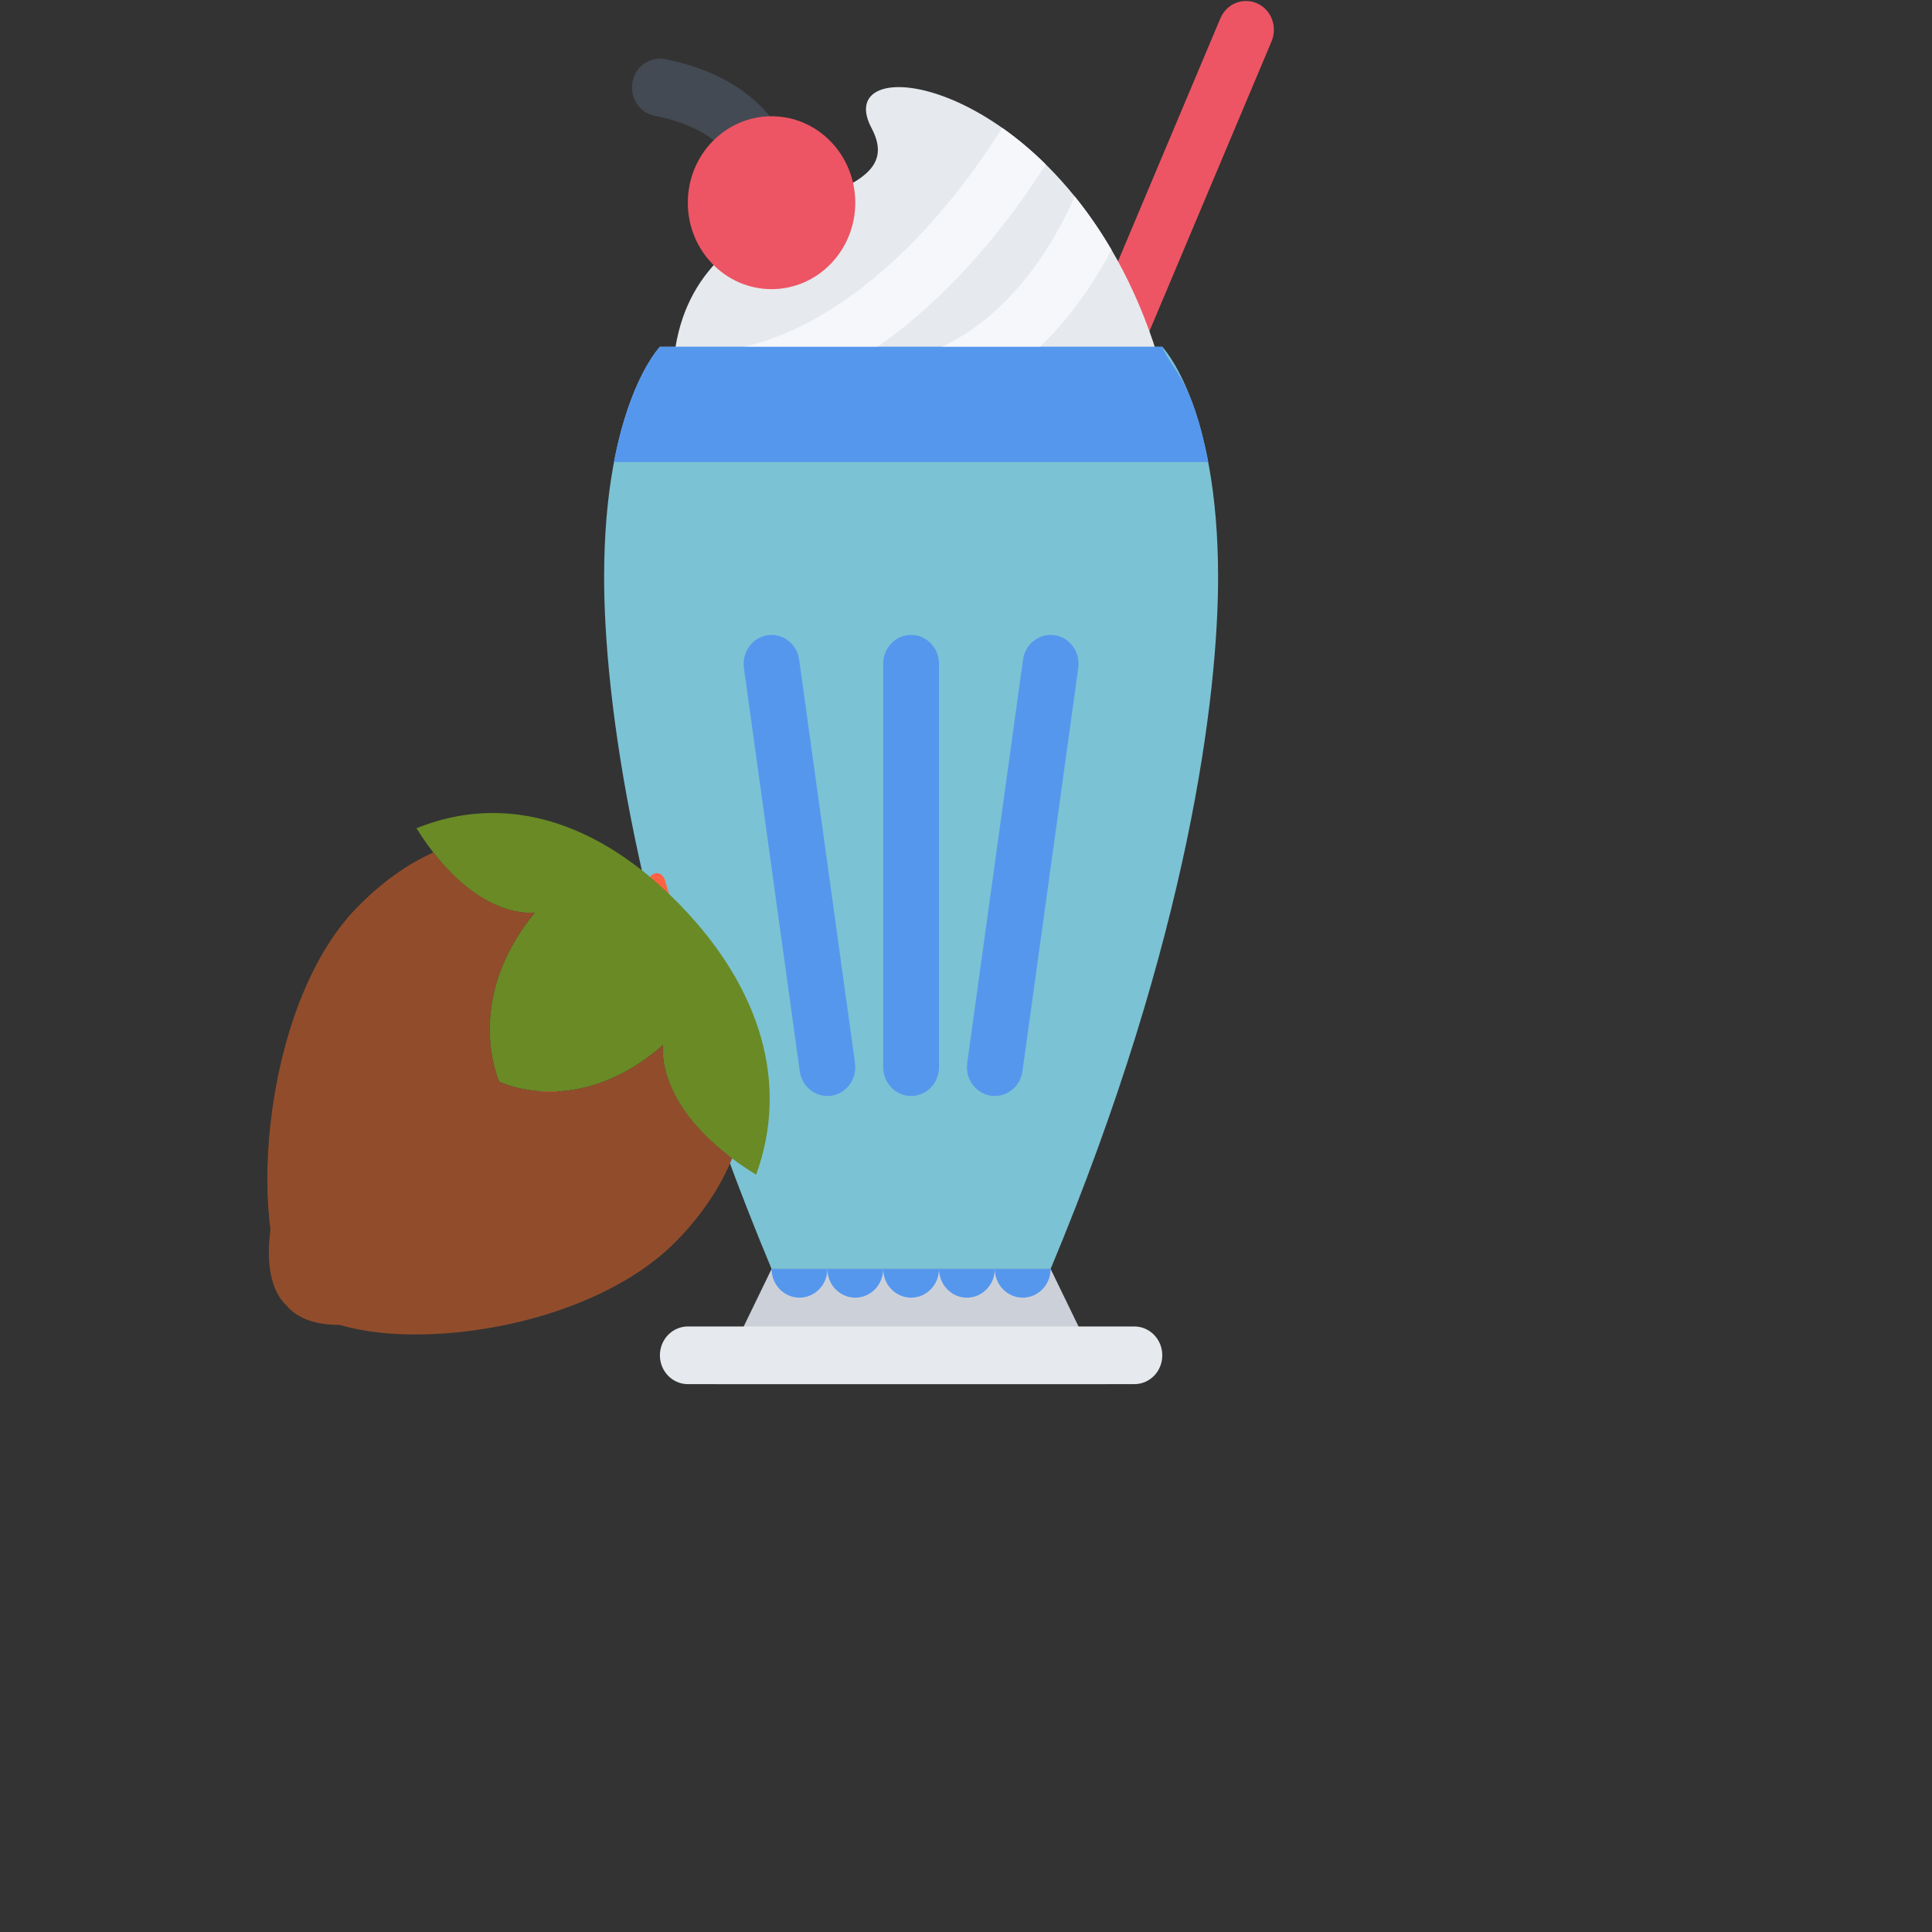 <?xml version="1.0" encoding="UTF-8" standalone="no"?>
<!DOCTYPE svg PUBLIC "-//W3C//DTD SVG 1.1//EN" "http://www.w3.org/Graphics/SVG/1.1/DTD/svg11.dtd">
<svg version="1.1" xmlns="http://www.w3.org/2000/svg" xmlns:xlink="http://www.w3.org/1999/xlink" preserveAspectRatio="xMidYMid meet" viewBox="0 0 640 640" width="640" height="640"><rect x="0" y="0" width="640" height="640" fill="#333333" stroke="none"/><defs><path d="M205.23 396.65C201.38 383.96 183.92 384.09 187.74 396.65C189.49 396.65 203.48 396.65 205.23 396.65Z" id="ciozS8WFE"></path><path d="M205.23 396.65C201.38 383.96 183.92 384.09 187.74 396.65C189.49 396.65 203.48 396.65 205.23 396.65Z" id="k3j9ISK5MU"></path><path d="M180.52 354.23C181.91 353.87 183.29 354.87 183.6 356.46C183.97 358.32 184.31 360.18 184.63 361.97C184.92 363.57 184.03 365.18 182.62 365.44C180.73 365.8 179.82 364.54 179.57 363.14C179.26 361.39 178.92 359.57 178.56 357.75C178.25 356.16 179.12 354.59 180.52 354.23Z" id="b3CXkF8t0e"></path><path d="M180.52 354.23C181.91 353.87 183.29 354.87 183.6 356.46C183.97 358.32 184.31 360.18 184.63 361.97C184.92 363.57 184.03 365.18 182.62 365.44C180.73 365.8 179.82 364.54 179.57 363.14C179.26 361.39 178.92 359.57 178.56 357.75C178.25 356.16 179.12 354.59 180.52 354.23Z" id="g2y37Y2RI"></path><path d="M404.29 6.07C404.28 6.07 404.28 6.07 404.27 6.07C396.26 25.09 356.2 120.17 284.09 291.31L301.05 298.91C373.16 127.77 413.22 32.7 421.23 13.68C421.23 13.68 421.23 13.68 421.23 13.68C422.69 10.18 422.05 5.98 419.29 3.12C415.69 -0.6 409.82 -0.6 406.22 3.12C405.37 4 404.73 5 404.29 6.07Z" id="b1GzjSO8l"></path><path d="M404.29 6.07C404.28 6.07 404.28 6.07 404.27 6.07C396.26 25.09 356.2 120.17 284.09 291.31L301.05 298.91C373.16 127.77 413.22 32.7 421.23 13.68C421.23 13.68 421.23 13.68 421.23 13.68C422.69 10.18 422.05 5.98 419.29 3.12C415.69 -0.6 409.82 -0.6 406.22 3.12C405.37 4 404.73 5 404.29 6.07Z" id="lmci0agpE"></path><path d="M275.78 187.26C284.72 186.41 356.22 179.57 365.16 178.71C365.16 178.71 408.23 204.04 384.61 121.63C357.28 26.28 273.5 13.75 288.69 42.39C303.88 71.02 232.92 59.69 223.78 114.87C211.2 190.74 265.38 172.78 275.78 187.26Z" id="g2gb8Vyc1V"></path><path d="M275.78 187.26C284.72 186.41 356.22 179.57 365.16 178.71C365.16 178.71 408.23 204.04 384.61 121.63C357.28 26.28 273.5 13.75 288.69 42.39C303.88 71.02 232.92 59.69 223.78 114.87C211.2 190.74 265.38 172.78 275.78 187.26Z" id="d1dVGWPgDx"></path><path d="M237.1 458.51L366.53 458.51L348.04 420.37L255.59 420.37L237.1 458.51Z" id="b2r9rkzM4f"></path><path d="M237.1 458.51L366.53 458.51L348.04 420.37L255.59 420.37L237.1 458.51Z" id="b5kTINJ4t"></path><path d="M218.61 114.87C218.61 114.87 200.12 133.97 200.12 191.24C200.12 229.42 209.36 309.71 255.59 420.34C256.82 420.34 262.98 420.34 274.08 420.34C318.46 420.34 343.11 420.34 348.04 420.34C394.26 309.71 403.51 229.42 403.51 191.24C403.51 133.97 385.01 114.87 385.01 114.87C373.92 114.87 346.19 114.87 301.81 114.87C251.89 114.87 224.16 114.87 218.61 114.87Z" id="ftdRdPHH1"></path><path d="M218.61 114.87C218.61 114.87 200.12 133.97 200.12 191.24C200.12 229.42 209.36 309.71 255.59 420.34C256.82 420.34 262.98 420.34 274.08 420.34C318.46 420.34 343.11 420.34 348.04 420.34C394.26 309.71 403.51 229.42 403.51 191.24C403.51 133.97 385.01 114.87 385.01 114.87C373.92 114.87 346.19 114.87 301.81 114.87C251.89 114.87 224.16 114.87 218.61 114.87Z" id="eG2pRH8ez"></path><path d="M258.3 427.08C261.91 430.8 267.76 430.8 271.37 427.08C273.17 425.23 274.07 422.8 274.08 420.37C270.38 420.37 257.44 420.37 255.59 420.37C255.6 422.8 256.5 425.23 258.3 427.08Z" id="dslL44cAn"></path><path d="M258.3 427.08C261.91 430.8 267.76 430.8 271.37 427.08C273.17 425.23 274.07 422.8 274.08 420.37C270.38 420.37 257.44 420.37 255.59 420.37C255.6 422.8 256.5 425.23 258.3 427.08Z" id="b5uOofPDr"></path><path d="M276.78 427.08C280.4 430.8 286.25 430.8 289.86 427.08C291.66 425.23 292.56 422.8 292.57 420.37C288.87 420.37 275.93 420.37 274.08 420.37C274.09 422.8 274.99 425.23 276.78 427.08Z" id="a48JNQ9xyP"></path><path d="M276.78 427.08C280.4 430.8 286.25 430.8 289.86 427.08C291.66 425.23 292.56 422.8 292.57 420.37C288.87 420.37 275.93 420.37 274.08 420.37C274.09 422.8 274.99 425.23 276.78 427.08Z" id="anOm1C2Z9"></path><path d="M295.28 427.08C298.89 430.8 304.74 430.8 308.35 427.08C310.15 425.23 311.05 422.8 311.06 420.37C307.36 420.37 294.42 420.37 292.57 420.37C292.58 422.8 293.48 425.23 295.28 427.08Z" id="dSzx5eFm"></path><path d="M295.28 427.08C298.89 430.8 304.74 430.8 308.35 427.08C310.15 425.23 311.05 422.8 311.06 420.37C307.36 420.37 294.42 420.37 292.57 420.37C292.58 422.8 293.48 425.23 295.28 427.08Z" id="b1HQHPza69"></path><path d="M313.77 427.08C317.38 430.8 323.23 430.8 326.83 427.08C328.63 425.23 329.54 422.8 329.54 420.37C325.85 420.37 312.91 420.37 311.06 420.37C311.07 422.8 311.97 425.23 313.77 427.08Z" id="a14weuVI14"></path><path d="M313.77 427.08C317.38 430.8 323.23 430.8 326.83 427.08C328.63 425.23 329.54 422.8 329.54 420.37C325.85 420.37 312.91 420.37 311.06 420.37C311.07 422.8 311.97 425.23 313.77 427.08Z" id="b1plD4GHKP"></path><path d="M332.25 427.08C335.87 430.8 341.72 430.8 345.33 427.08C347.12 425.23 348.03 422.8 348.03 420.37C344.33 420.37 331.39 420.37 329.54 420.37C329.56 422.8 330.45 425.23 332.25 427.08Z" id="a8X9l6wor"></path><path d="M332.25 427.08C335.87 430.8 341.72 430.8 345.33 427.08C347.12 425.23 348.03 422.8 348.03 420.37C344.33 420.37 331.39 420.37 329.54 420.37C329.56 422.8 330.45 425.23 332.25 427.08Z" id="a6f1OjRru0"></path><path d="M316.76 133.55C343.53 122.2 359.76 98.81 368.19 82.75C364.37 76.2 360.26 70.31 356 65.05C351.02 76.62 336.65 104.48 309.73 115.89C310.44 117.65 316.05 131.78 316.76 133.55Z" id="a242KpIG45"></path><path d="M316.76 133.55C343.53 122.2 359.76 98.81 368.19 82.75C364.37 76.2 360.26 70.31 356 65.05C351.02 76.62 336.65 104.48 309.73 115.89C310.44 117.65 316.05 131.78 316.76 133.55Z" id="a2WrcfHjzC"></path><path d="M331.95 42.33C322.15 58.24 289.49 105.78 244.48 115.37C244.85 117.24 247.84 132.19 248.21 134.06C274.23 128.53 300.33 111.54 323.67 84.95C334.15 73.01 341.87 61.71 346.42 54.46C341.61 49.72 336.75 45.69 331.95 42.33Z" id="d1C1BHVNGE"></path><path d="M331.95 42.33C322.15 58.24 289.49 105.78 244.48 115.37C244.85 117.24 247.84 132.19 248.21 134.06C274.23 128.53 300.33 111.54 323.67 84.95C334.15 73.01 341.87 61.71 346.42 54.46C341.61 49.72 336.75 45.69 331.95 42.33Z" id="a1xvoIs5l"></path><path d="M375.78 439.41C360.99 439.41 242.64 439.41 227.85 439.41C227.85 439.41 227.85 439.41 227.85 439.41C225.48 439.41 223.12 440.35 221.31 442.21C217.7 445.94 217.7 452 221.31 455.72C223.12 457.57 225.48 458.51 227.85 458.51C227.85 458.51 227.85 458.51 227.85 458.51C242.64 458.51 360.99 458.51 375.78 458.51C375.78 458.51 375.78 458.51 375.78 458.51C378.15 458.51 380.5 457.59 382.32 455.72C385.92 452 385.92 445.94 382.32 442.21C380.5 440.35 378.15 439.41 375.78 439.41C375.78 439.41 375.78 439.41 375.78 439.41Z" id="blJsevDZC"></path><path d="M375.78 439.41C360.99 439.41 242.64 439.41 227.85 439.41C227.85 439.41 227.85 439.41 227.85 439.41C225.48 439.41 223.12 440.35 221.31 442.21C217.7 445.94 217.7 452 221.31 455.72C223.12 457.57 225.48 458.51 227.85 458.51C227.85 458.51 227.85 458.51 227.85 458.51C242.64 458.51 360.99 458.51 375.78 458.51C375.78 458.51 375.78 458.51 375.78 458.51C378.15 458.51 380.5 457.59 382.32 455.72C385.92 452 385.92 445.94 382.32 442.21C380.5 440.35 378.15 439.41 375.78 439.41C375.78 439.41 375.78 439.41 375.78 439.41Z" id="aVeOyQyhl"></path><path d="M385.01 114.87C379.47 114.87 351.73 114.87 301.81 114.87C251.89 114.87 224.16 114.87 218.61 114.87C218.61 114.87 208.7 125.11 203.39 153.05C242.76 153.05 380.55 153.05 400.24 153.05C394.93 125.11 388.06 122.51 385.01 114.87Z" id="anr97LxFS"></path><path d="M385.01 114.87C379.47 114.87 351.73 114.87 301.81 114.87C251.89 114.87 224.16 114.87 218.61 114.87C218.61 114.87 208.7 125.11 203.39 153.05C242.76 153.05 380.55 153.05 400.24 153.05C394.93 125.11 388.06 122.51 385.01 114.87Z" id="a2IbWNnXK"></path><path d="M292.57 219.88C292.57 219.88 292.57 219.88 292.57 219.88C292.57 233.24 292.57 340.14 292.57 353.5C292.57 353.5 292.57 353.5 292.57 353.5C292.57 355.96 293.47 358.4 295.28 360.27C298.89 363.99 304.74 363.99 308.35 360.27C310.15 358.4 311.06 355.96 311.06 353.5C311.06 353.5 311.06 353.5 311.06 353.5C311.06 340.14 311.06 233.24 311.06 219.88C311.06 219.88 311.06 219.88 311.06 219.88C311.06 217.43 310.15 214.99 308.35 213.12C304.74 209.4 298.89 209.4 295.28 213.12C293.47 214.99 292.57 217.43 292.57 219.88Z" id="cmvQaV7AF"></path><path d="M292.57 219.88C292.57 219.88 292.57 219.88 292.57 219.88C292.57 233.24 292.57 340.14 292.57 353.5C292.57 353.5 292.57 353.5 292.57 353.5C292.57 355.96 293.47 358.4 295.28 360.27C298.89 363.99 304.74 363.99 308.35 360.27C310.15 358.4 311.06 355.96 311.06 353.5C311.06 353.5 311.06 353.5 311.06 353.5C311.06 340.14 311.06 233.24 311.06 219.88C311.06 219.88 311.06 219.88 311.06 219.88C311.06 217.43 310.15 214.99 308.35 213.12C304.74 209.4 298.89 209.4 295.28 213.12C293.47 214.99 292.57 217.43 292.57 219.88Z" id="a37DWsVfwL"></path><path d="M338.9 218.53C338.9 218.53 338.89 218.53 338.89 218.53C337.04 231.89 322.25 338.8 320.4 352.16C320.4 352.16 320.41 352.16 320.41 352.16C320.01 355.04 320.87 358.06 323.01 360.27C326.62 363.99 332.48 363.99 336.08 360.27C337.56 358.73 338.41 356.83 338.7 354.86C338.7 354.86 338.7 354.86 338.7 354.86C340.55 341.5 355.35 234.58 357.2 221.22C357.19 221.22 357.18 221.22 357.18 221.22C357.58 218.35 356.71 215.33 354.58 213.12C350.97 209.4 345.12 209.4 341.5 213.12C340.02 214.64 339.17 216.55 338.9 218.53Z" id="c385SIXT6"></path><path d="M338.9 218.53C338.9 218.53 338.89 218.53 338.89 218.53C337.04 231.89 322.25 338.8 320.4 352.16C320.4 352.16 320.41 352.16 320.41 352.16C320.01 355.04 320.87 358.06 323.01 360.27C326.62 363.99 332.48 363.99 336.08 360.27C337.56 358.73 338.41 356.83 338.7 354.86C338.7 354.86 338.7 354.86 338.7 354.86C340.55 341.5 355.35 234.58 357.2 221.22C357.19 221.22 357.18 221.22 357.18 221.22C357.58 218.35 356.71 215.33 354.58 213.12C350.97 209.4 345.12 209.4 341.5 213.12C340.02 214.64 339.17 216.55 338.9 218.53Z" id="a5sGAPAZSX"></path><path d="M264.73 218.53C264.46 216.55 263.6 214.64 262.12 213.12C258.51 209.4 252.66 209.4 249.05 213.12C246.92 215.33 246.05 218.35 246.45 221.22C246.45 221.22 246.44 221.22 246.43 221.23C248.28 234.59 263.08 341.5 264.93 354.86C264.93 354.86 264.93 354.86 264.93 354.86C265.21 356.83 266.07 358.73 267.54 360.27C271.15 363.99 277.01 363.99 280.62 360.27C282.76 358.06 283.62 355.04 283.22 352.16C283.22 352.16 283.23 352.16 283.23 352.16C283.23 352.16 283.23 352.16 283.23 352.16L264.74 218.52C264.73 218.53 264.73 218.53 264.73 218.53Z" id="agzVmTQ6v"></path><path d="M264.73 218.53C264.46 216.55 263.6 214.64 262.12 213.12C258.51 209.4 252.66 209.4 249.05 213.12C246.92 215.33 246.05 218.35 246.45 221.22C246.45 221.22 246.44 221.22 246.43 221.23C248.28 234.59 263.08 341.5 264.93 354.86C264.93 354.86 264.93 354.86 264.93 354.86C265.21 356.83 266.07 358.73 267.54 360.27C271.15 363.99 277.01 363.99 280.62 360.27C282.76 358.06 283.62 355.04 283.22 352.16C283.22 352.16 283.23 352.16 283.23 352.16C283.23 352.16 283.23 352.16 283.23 352.16L264.74 218.52C264.73 218.53 264.73 218.53 264.73 218.53Z" id="a16BDn6JNJ"></path><path d="M246.37 66.37C246.37 66.32 246.69 60.7 243.4 54.64C238.94 46.43 230.01 40.94 216.86 38.34C211.85 37.35 208.56 32.35 209.52 27.17C210.48 21.99 215.33 18.6 220.34 19.59C233.7 22.23 251.44 29.07 260.22 46.63C265.58 57.37 264.89 66.98 264.79 68.04C262.34 67.8 256.2 67.2 246.38 66.25C246.38 66.32 246.37 66.35 246.37 66.37Z" id="i5VNwmxR86"></path><path d="M246.37 66.37C246.37 66.32 246.69 60.7 243.4 54.64C238.94 46.43 230.01 40.94 216.86 38.34C211.85 37.35 208.56 32.35 209.52 27.17C210.48 21.99 215.33 18.6 220.34 19.59C233.7 22.23 251.44 29.07 260.22 46.63C265.58 57.37 264.89 66.98 264.79 68.04C262.34 67.8 256.2 67.2 246.38 66.25C246.38 66.32 246.37 66.35 246.37 66.37Z" id="c3cTQeMqWT"></path><path d="M227.85 67.14C227.85 82.96 240.27 95.78 255.59 95.78C270.91 95.78 283.32 82.96 283.32 67.14C283.32 51.33 270.91 38.51 255.59 38.51C240.27 38.51 227.85 51.33 227.85 67.14Z" id="baTUnJPv9"></path><path d="M227.85 67.14C227.85 82.96 240.27 95.78 255.59 95.78C270.91 95.78 283.32 82.96 283.32 67.14C283.32 51.33 270.91 38.51 255.59 38.51C240.27 38.51 227.85 51.33 227.85 67.14Z" id="f6VtCG5u5"></path><path d="M216.55 289.46C218.06 288.78 219.72 289.72 220.28 291.57C223.39 301.97 226.33 313.7 228.79 325.5C229.19 327.4 228.28 329.51 226.7 329.83C224.33 330.31 223.5 328.87 223.17 327.26C220.76 315.7 217.88 304.21 214.83 294.03C214.28 292.18 215.05 290.14 216.55 289.46Z" id="bGZFwLsmA"></path><path d="M188.41 393.28C188.41 392.35 188.72 391.43 189.26 390.77C189.8 390.1 190.55 389.72 191.31 389.72C192.08 389.72 192.82 390.1 193.36 390.77C193.9 391.43 194.21 392.35 194.21 393.28C194.21 394.22 193.9 395.14 193.36 395.81C192.82 396.47 192.08 396.85 191.31 396.85C190.55 396.85 189.8 396.47 189.26 395.81C188.72 395.14 188.41 394.22 188.41 393.28Z" id="e6bmwQu3m1"></path><path d="M188.41 393.28C188.41 392.35 188.72 391.43 189.26 390.77C189.8 390.1 190.55 389.72 191.31 389.72C192.08 389.72 192.82 390.1 193.36 390.77C193.9 391.43 194.21 392.35 194.21 393.28C194.21 394.22 193.9 395.14 193.36 395.81C192.82 396.47 192.08 396.85 191.31 396.85C190.55 396.85 189.8 396.47 189.26 395.81C188.72 395.14 188.41 394.22 188.41 393.28Z" id="ahvVlV9QK"></path><path d="M198.27 377.56C198.27 376.62 198.58 375.7 199.12 375.04C199.66 374.38 200.41 374 201.17 374C201.94 374 202.69 374.38 203.23 375.04C203.76 375.71 204.07 376.62 204.07 377.56C204.07 378.5 203.76 379.42 203.23 380.08C202.69 380.74 201.94 381.12 201.17 381.12C200.41 381.12 199.66 380.74 199.12 380.08C198.58 379.42 198.27 378.5 198.27 377.56Z" id="dE5ripYtA"></path><path d="M198.27 377.56C198.27 376.62 198.58 375.7 199.12 375.04C199.66 374.38 200.41 374 201.17 374C201.94 374 202.69 374.38 203.23 375.04C203.76 375.71 204.07 376.62 204.07 377.56C204.07 378.5 203.76 379.42 203.23 380.08C202.69 380.74 201.94 381.12 201.17 381.12C200.41 381.12 199.66 380.74 199.12 380.08C198.58 379.42 198.27 378.5 198.27 377.56Z" id="a2WDN04I0F"></path><path d="M211.62 377.56C211.62 376.62 211.93 375.7 212.47 375.04C213.01 374.38 213.75 374 214.52 374C215.28 374 216.03 374.38 216.57 375.04C217.11 375.71 217.42 376.62 217.42 377.56C217.42 378.5 217.11 379.42 216.57 380.08C216.03 380.74 215.28 381.12 214.52 381.12C213.76 381.12 213.01 380.74 212.47 380.08C211.93 379.42 211.62 378.5 211.62 377.56Z" id="b3A80OKg2H"></path><path d="M211.62 377.56C211.62 376.62 211.93 375.7 212.47 375.04C213.01 374.38 213.75 374 214.52 374C215.28 374 216.03 374.38 216.57 375.04C217.11 375.71 217.42 376.62 217.42 377.56C217.42 378.5 217.11 379.42 216.57 380.08C216.03 380.74 215.28 381.12 214.52 381.12C213.76 381.12 213.01 380.74 212.47 380.08C211.93 379.42 211.62 378.5 211.62 377.56Z" id="b4LuoeExM"></path><path d="M185.51 370.44C185.51 369.5 185.82 368.58 186.36 367.92C186.9 367.26 187.65 366.88 188.41 366.88C189.17 366.88 189.92 367.26 190.46 367.92C191 368.59 191.31 369.5 191.31 370.44C191.31 371.38 191 372.29 190.46 372.96C189.92 373.62 189.17 374 188.41 374C187.65 374 186.9 373.62 186.36 372.96C185.82 372.29 185.51 371.38 185.51 370.44Z" id="eUQp9tEXj"></path><path d="M185.51 370.44C185.51 369.5 185.82 368.58 186.36 367.92C186.9 367.26 187.65 366.88 188.41 366.88C189.17 366.88 189.92 367.26 190.46 367.92C191 368.59 191.31 369.5 191.31 370.44C191.31 371.38 191 372.29 190.46 372.96C189.92 373.62 189.17 374 188.41 374C187.65 374 186.9 373.62 186.36 372.96C185.82 372.29 185.51 371.38 185.51 370.44Z" id="b2MGiWD8rQ"></path><path d="M202.65 356.12C202.65 355.19 202.96 354.26 203.5 353.6C204.04 352.94 204.78 352.56 205.55 352.56C206.31 352.56 207.06 352.94 207.6 353.6C208.14 354.27 208.45 355.18 208.45 356.12C208.45 357.06 208.14 357.98 207.6 358.64C207.06 359.3 206.31 359.68 205.55 359.68C204.78 359.68 204.04 359.3 203.5 358.64C202.96 357.98 202.65 357.06 202.65 356.12Z" id="bj9BsDTd9"></path><path d="M202.65 356.12C202.65 355.19 202.96 354.26 203.5 353.6C204.04 352.94 204.78 352.56 205.55 352.56C206.31 352.56 207.06 352.94 207.6 353.6C208.14 354.27 208.45 355.18 208.45 356.12C208.45 357.06 208.14 357.98 207.6 358.64C207.06 359.3 206.31 359.68 205.55 359.68C204.78 359.68 204.04 359.3 203.5 358.64C202.96 357.98 202.65 357.06 202.65 356.12Z" id="e28EiseKIc"></path><path d="M204.07 396.85C204.07 395.91 204.38 394.99 204.92 394.33C205.47 393.66 206.21 393.28 206.97 393.28C207.74 393.28 208.49 393.66 209.03 394.33C209.57 394.99 209.88 395.91 209.88 396.85C209.88 397.79 209.57 398.7 209.03 399.37C208.49 400.03 207.74 400.41 206.97 400.41C206.21 400.41 205.47 400.03 204.92 399.37C204.38 398.7 204.07 397.79 204.07 396.85Z" id="bLDSchdVa"></path><path d="M204.07 396.85C204.07 395.91 204.38 394.99 204.92 394.33C205.47 393.66 206.21 393.28 206.97 393.28C207.74 393.28 208.49 393.66 209.03 394.33C209.57 394.99 209.88 395.91 209.88 396.85C209.88 397.79 209.57 398.7 209.03 399.37C208.49 400.03 207.74 400.41 206.97 400.41C206.21 400.41 205.47 400.03 204.92 399.37C204.38 398.7 204.07 397.79 204.07 396.85Z" id="b1CNALACEg"></path><path d="M201.17 330.8C201.17 329.87 201.48 328.95 202.02 328.29C202.56 327.62 203.31 327.24 204.07 327.24C204.84 327.24 205.59 327.62 206.13 328.29C206.67 328.95 206.97 329.87 206.97 330.8C206.97 331.74 206.66 332.66 206.13 333.32C205.59 333.98 204.84 334.36 204.07 334.36C203.31 334.36 202.57 333.98 202.02 333.32C201.48 332.66 201.17 331.74 201.17 330.8Z" id="bpb8GGqhz"></path><path d="M201.17 330.8C201.17 329.87 201.48 328.95 202.02 328.29C202.56 327.62 203.31 327.24 204.07 327.24C204.84 327.24 205.59 327.62 206.13 328.29C206.67 328.95 206.97 329.87 206.97 330.8C206.97 331.74 206.66 332.66 206.13 333.32C205.59 333.98 204.84 334.36 204.07 334.36C203.31 334.36 202.57 333.98 202.02 333.32C201.48 332.66 201.17 331.74 201.17 330.8Z" id="b1diWimMG"></path><path d="M191.31 347.24C191.31 346.31 191.62 345.38 192.16 344.72C192.7 344.06 193.45 343.68 194.21 343.68C194.98 343.68 195.72 344.06 196.26 344.72C196.8 345.39 197.11 346.31 197.11 347.24C197.11 348.18 196.8 349.1 196.26 349.76C195.72 350.42 194.98 350.8 194.21 350.8C193.45 350.8 192.7 350.42 192.16 349.76C191.62 349.1 191.31 348.18 191.31 347.24Z" id="bBtzB9iiH"></path><path d="M191.31 347.24C191.31 346.31 191.62 345.38 192.16 344.72C192.7 344.06 193.45 343.68 194.21 343.68C194.98 343.68 195.72 344.06 196.26 344.72C196.8 345.39 197.11 346.31 197.11 347.24C197.11 348.18 196.8 349.1 196.26 349.76C195.72 350.42 194.98 350.8 194.21 350.8C193.45 350.8 192.7 350.42 192.16 349.76C191.62 349.1 191.31 348.18 191.31 347.24Z" id="c6VrfZrtpV"></path><path d="M225.39 299.89C198.18 271.78 167.22 262.49 137.96 274.37C157.58 305.67 177.17 302.28 177.17 302.28C154.64 329.68 163.85 354.71 165.37 358.36C168.9 359.94 193.13 369.45 219.65 346.17C219.65 346.17 216.08 368.07 250.48 389.13C261.36 359.22 252.27 327.66 225.39 299.89Z" id="b2bOuX809Z"></path><path d="M165.37 358.36C163.85 354.71 154.64 329.68 177.17 302.28C177.17 302.28 161.16 304.96 143.6 282.38C134.8 286.3 126.2 292.43 117.99 300.91C85.53 334.45 81.37 413.46 98.4 431.06C116.82 450.57 191.89 444.35 224.36 410.81C232.76 402.13 238.75 393.01 242.53 383.7C216.76 364.47 219.65 346.17 219.65 346.17C193.13 369.45 168.9 359.93 165.37 358.36Z" id="b1Ujz5uQzI"></path><path d="M95.63 433.23C94.3 431.82 94.33 429.57 95.69 428.19C97.05 426.82 99.23 426.85 100.56 428.26C103.35 431.21 109.51 432.37 117.53 431.45C135.74 429.34 160.78 416.69 171.16 399.18C172.15 397.51 174.27 396.98 175.89 398.01C177.52 399.03 178.03 401.23 177.03 402.9C165.12 423 137.88 436.25 118.29 438.52C116.21 438.76 114.23 438.88 112.36 438.88C104.87 438.88 99.15 436.96 95.63 433.23Z" id="bp2cLl2jq"></path><path d="M94.54 432.11C90.02 427.56 88.25 419.46 89.42 408.7C91.62 388.46 104.45 360.32 123.9 348.01C125.53 346.98 127.65 347.51 128.64 349.18C129.63 350.86 129.12 353.05 127.5 354.08C110.55 364.8 98.31 390.67 96.27 409.49C95.38 417.75 96.5 424.13 99.36 427.01C100.73 428.39 100.75 430.64 99.42 432.05C98.74 432.77 97.85 433.12 96.95 433.12C96.08 433.12 95.21 432.79 94.54 432.11Z" id="g9VRLhnYI"></path><path d="M95.71 433.31C94.09 431.71 93.37 429.28 93.56 426.11C94.27 414.61 107.72 390.91 122.42 379.64C123.94 378.47 126.1 378.8 127.24 380.38C128.37 381.96 128.05 384.18 126.52 385.36C109.96 398.05 98.44 424.16 100.58 428.3C101.95 429.66 101.95 431.85 100.63 433.27C99.96 433.98 99.07 434.33 98.18 434.33C97.29 434.33 96.39 433.99 95.71 433.31Z" id="c46nb3oqKs"></path></defs><g><g><g><use xlink:href="#ciozS8WFE" opacity="1" fill="#f8933d" fill-opacity="1"></use><g><use xlink:href="#ciozS8WFE" opacity="1" fill-opacity="0" stroke="#000000" stroke-width="1" stroke-opacity="0"></use></g></g><g><use xlink:href="#k3j9ISK5MU" opacity="1" fill="#000000" fill-opacity="0"></use><g><use xlink:href="#k3j9ISK5MU" opacity="1" fill-opacity="0" stroke="#000000" stroke-width="1" stroke-opacity="0"></use></g></g><g><use xlink:href="#b3CXkF8t0e" opacity="1" fill="#ff6243" fill-opacity="1"></use><g><use xlink:href="#b3CXkF8t0e" opacity="1" fill-opacity="0" stroke="#000000" stroke-width="1" stroke-opacity="0"></use></g></g><g><use xlink:href="#g2y37Y2RI" opacity="1" fill="#000000" fill-opacity="0"></use><g><use xlink:href="#g2y37Y2RI" opacity="1" fill-opacity="0" stroke="#000000" stroke-width="1" stroke-opacity="0"></use></g></g><g><use xlink:href="#b1GzjSO8l" opacity="1" fill="#ed5564" fill-opacity="1"></use><g><use xlink:href="#b1GzjSO8l" opacity="1" fill-opacity="0" stroke="#000000" stroke-width="1" stroke-opacity="0"></use></g></g><g><use xlink:href="#lmci0agpE" opacity="1" fill="#000000" fill-opacity="0"></use><g><use xlink:href="#lmci0agpE" opacity="1" fill-opacity="0" stroke="#000000" stroke-width="1" stroke-opacity="0"></use></g></g><g><use xlink:href="#g2gb8Vyc1V" opacity="1" fill="#e6e9ed" fill-opacity="1"></use><g><use xlink:href="#g2gb8Vyc1V" opacity="1" fill-opacity="0" stroke="#000000" stroke-width="1" stroke-opacity="0"></use></g></g><g><use xlink:href="#d1dVGWPgDx" opacity="1" fill="#000000" fill-opacity="0"></use><g><use xlink:href="#d1dVGWPgDx" opacity="1" fill-opacity="0" stroke="#000000" stroke-width="1" stroke-opacity="0"></use></g></g><g><use xlink:href="#b2r9rkzM4f" opacity="1" fill="#ccd1d9" fill-opacity="1"></use><g><use xlink:href="#b2r9rkzM4f" opacity="1" fill-opacity="0" stroke="#000000" stroke-width="1" stroke-opacity="0"></use></g></g><g><use xlink:href="#b5kTINJ4t" opacity="1" fill="#000000" fill-opacity="0"></use><g><use xlink:href="#b5kTINJ4t" opacity="1" fill-opacity="0" stroke="#000000" stroke-width="1" stroke-opacity="0"></use></g></g><g><use xlink:href="#ftdRdPHH1" opacity="1" fill="#7bc2d4" fill-opacity="1"></use><g><use xlink:href="#ftdRdPHH1" opacity="1" fill-opacity="0" stroke="#000000" stroke-width="1" stroke-opacity="0"></use></g></g><g><use xlink:href="#eG2pRH8ez" opacity="1" fill="#000000" fill-opacity="0"></use><g><use xlink:href="#eG2pRH8ez" opacity="1" fill-opacity="0" stroke="#000000" stroke-width="1" stroke-opacity="0"></use></g></g><g><use xlink:href="#dslL44cAn" opacity="1" fill="#5697ee" fill-opacity="1"></use><g><use xlink:href="#dslL44cAn" opacity="1" fill-opacity="0" stroke="#000000" stroke-width="1" stroke-opacity="0"></use></g></g><g><use xlink:href="#b5uOofPDr" opacity="1" fill="#000000" fill-opacity="0"></use><g><use xlink:href="#b5uOofPDr" opacity="1" fill-opacity="0" stroke="#000000" stroke-width="1" stroke-opacity="0"></use></g></g><g><use xlink:href="#a48JNQ9xyP" opacity="1" fill="#5697ee" fill-opacity="1"></use><g><use xlink:href="#a48JNQ9xyP" opacity="1" fill-opacity="0" stroke="#000000" stroke-width="1" stroke-opacity="0"></use></g></g><g><use xlink:href="#anOm1C2Z9" opacity="1" fill="#000000" fill-opacity="0"></use><g><use xlink:href="#anOm1C2Z9" opacity="1" fill-opacity="0" stroke="#000000" stroke-width="1" stroke-opacity="0"></use></g></g><g><use xlink:href="#dSzx5eFm" opacity="1" fill="#5697ee" fill-opacity="1"></use><g><use xlink:href="#dSzx5eFm" opacity="1" fill-opacity="0" stroke="#000000" stroke-width="1" stroke-opacity="0"></use></g></g><g><use xlink:href="#b1HQHPza69" opacity="1" fill="#000000" fill-opacity="0"></use><g><use xlink:href="#b1HQHPza69" opacity="1" fill-opacity="0" stroke="#000000" stroke-width="1" stroke-opacity="0"></use></g></g><g><use xlink:href="#a14weuVI14" opacity="1" fill="#5697ee" fill-opacity="1"></use><g><use xlink:href="#a14weuVI14" opacity="1" fill-opacity="0" stroke="#000000" stroke-width="1" stroke-opacity="0"></use></g></g><g><use xlink:href="#b1plD4GHKP" opacity="1" fill="#000000" fill-opacity="0"></use><g><use xlink:href="#b1plD4GHKP" opacity="1" fill-opacity="0" stroke="#000000" stroke-width="1" stroke-opacity="0"></use></g></g><g><use xlink:href="#a8X9l6wor" opacity="1" fill="#5697ee" fill-opacity="1"></use><g><use xlink:href="#a8X9l6wor" opacity="1" fill-opacity="0" stroke="#000000" stroke-width="1" stroke-opacity="0"></use></g></g><g><use xlink:href="#a6f1OjRru0" opacity="1" fill="#000000" fill-opacity="0"></use><g><use xlink:href="#a6f1OjRru0" opacity="1" fill-opacity="0" stroke="#000000" stroke-width="1" stroke-opacity="0"></use></g></g><g><use xlink:href="#a242KpIG45" opacity="1" fill="#f5f7fa" fill-opacity="1"></use><g><use xlink:href="#a242KpIG45" opacity="1" fill-opacity="0" stroke="#000000" stroke-width="1" stroke-opacity="0"></use></g></g><g><use xlink:href="#a2WrcfHjzC" opacity="1" fill="#000000" fill-opacity="0"></use><g><use xlink:href="#a2WrcfHjzC" opacity="1" fill-opacity="0" stroke="#000000" stroke-width="1" stroke-opacity="0"></use></g></g><g><use xlink:href="#d1C1BHVNGE" opacity="1" fill="#f5f7fa" fill-opacity="1"></use><g><use xlink:href="#d1C1BHVNGE" opacity="1" fill-opacity="0" stroke="#000000" stroke-width="1" stroke-opacity="0"></use></g></g><g><use xlink:href="#a1xvoIs5l" opacity="1" fill="#000000" fill-opacity="0"></use><g><use xlink:href="#a1xvoIs5l" opacity="1" fill-opacity="0" stroke="#000000" stroke-width="1" stroke-opacity="0"></use></g></g><g><use xlink:href="#blJsevDZC" opacity="1" fill="#e6e9ed" fill-opacity="1"></use><g><use xlink:href="#blJsevDZC" opacity="1" fill-opacity="0" stroke="#000000" stroke-width="1" stroke-opacity="0"></use></g></g><g><use xlink:href="#aVeOyQyhl" opacity="1" fill="#000000" fill-opacity="0"></use><g><use xlink:href="#aVeOyQyhl" opacity="1" fill-opacity="0" stroke="#000000" stroke-width="1" stroke-opacity="0"></use></g></g><g><use xlink:href="#anr97LxFS" opacity="1" fill="#5697ee" fill-opacity="1"></use><g><use xlink:href="#anr97LxFS" opacity="1" fill-opacity="0" stroke="#000000" stroke-width="1" stroke-opacity="0"></use></g></g><g><use xlink:href="#a2IbWNnXK" opacity="1" fill="#000000" fill-opacity="0"></use><g><use xlink:href="#a2IbWNnXK" opacity="1" fill-opacity="0" stroke="#000000" stroke-width="1" stroke-opacity="0"></use></g></g><g><use xlink:href="#cmvQaV7AF" opacity="1" fill="#5697ee" fill-opacity="1"></use><g><use xlink:href="#cmvQaV7AF" opacity="1" fill-opacity="0" stroke="#000000" stroke-width="1" stroke-opacity="0"></use></g></g><g><use xlink:href="#a37DWsVfwL" opacity="1" fill="#000000" fill-opacity="0"></use><g><use xlink:href="#a37DWsVfwL" opacity="1" fill-opacity="0" stroke="#000000" stroke-width="1" stroke-opacity="0"></use></g></g><g><use xlink:href="#c385SIXT6" opacity="1" fill="#5697ee" fill-opacity="1"></use><g><use xlink:href="#c385SIXT6" opacity="1" fill-opacity="0" stroke="#000000" stroke-width="1" stroke-opacity="0"></use></g></g><g><use xlink:href="#a5sGAPAZSX" opacity="1" fill="#000000" fill-opacity="0"></use><g><use xlink:href="#a5sGAPAZSX" opacity="1" fill-opacity="0" stroke="#000000" stroke-width="1" stroke-opacity="0"></use></g></g><g><use xlink:href="#agzVmTQ6v" opacity="1" fill="#5697ee" fill-opacity="1"></use><g><use xlink:href="#agzVmTQ6v" opacity="1" fill-opacity="0" stroke="#000000" stroke-width="1" stroke-opacity="0"></use></g></g><g><use xlink:href="#a16BDn6JNJ" opacity="1" fill="#000000" fill-opacity="0"></use><g><use xlink:href="#a16BDn6JNJ" opacity="1" fill-opacity="0" stroke="#000000" stroke-width="1" stroke-opacity="0"></use></g></g><g><use xlink:href="#i5VNwmxR86" opacity="1" fill="#434a54" fill-opacity="1"></use><g><use xlink:href="#i5VNwmxR86" opacity="1" fill-opacity="0" stroke="#000000" stroke-width="1" stroke-opacity="0"></use></g></g><g><use xlink:href="#c3cTQeMqWT" opacity="1" fill="#000000" fill-opacity="0"></use><g><use xlink:href="#c3cTQeMqWT" opacity="1" fill-opacity="0" stroke="#000000" stroke-width="1" stroke-opacity="0"></use></g></g><g><use xlink:href="#baTUnJPv9" opacity="1" fill="#ed5564" fill-opacity="1"></use><g><use xlink:href="#baTUnJPv9" opacity="1" fill-opacity="0" stroke="#000000" stroke-width="1" stroke-opacity="0"></use></g></g><g><use xlink:href="#f6VtCG5u5" opacity="1" fill="#000000" fill-opacity="0"></use><g><use xlink:href="#f6VtCG5u5" opacity="1" fill-opacity="0" stroke="#000000" stroke-width="1" stroke-opacity="0"></use></g></g><g><use xlink:href="#bGZFwLsmA" opacity="1" fill="#ff6243" fill-opacity="1"></use><g><use xlink:href="#bGZFwLsmA" opacity="1" fill-opacity="0" stroke="#000000" stroke-width="1" stroke-opacity="0"></use></g></g><g><use xlink:href="#e6bmwQu3m1" opacity="1" fill="#2d2d30" fill-opacity="1"></use><g><use xlink:href="#e6bmwQu3m1" opacity="1" fill-opacity="0" stroke="#000000" stroke-width="1" stroke-opacity="0"></use></g></g><g><use xlink:href="#ahvVlV9QK" opacity="1" fill="#000000" fill-opacity="0"></use><g><use xlink:href="#ahvVlV9QK" opacity="1" fill-opacity="0" stroke="#000000" stroke-width="1" stroke-opacity="0"></use></g></g><g><use xlink:href="#dE5ripYtA" opacity="1" fill="#2d2d30" fill-opacity="1"></use><g><use xlink:href="#dE5ripYtA" opacity="1" fill-opacity="0" stroke="#000000" stroke-width="1" stroke-opacity="0"></use></g></g><g><use xlink:href="#a2WDN04I0F" opacity="1" fill="#000000" fill-opacity="0"></use><g><use xlink:href="#a2WDN04I0F" opacity="1" fill-opacity="0" stroke="#000000" stroke-width="1" stroke-opacity="0"></use></g></g><g><use xlink:href="#b3A80OKg2H" opacity="1" fill="#2d2d30" fill-opacity="1"></use><g><use xlink:href="#b3A80OKg2H" opacity="1" fill-opacity="0" stroke="#000000" stroke-width="1" stroke-opacity="0"></use></g></g><g><use xlink:href="#b4LuoeExM" opacity="1" fill="#000000" fill-opacity="0"></use><g><use xlink:href="#b4LuoeExM" opacity="1" fill-opacity="0" stroke="#000000" stroke-width="1" stroke-opacity="0"></use></g></g><g><use xlink:href="#eUQp9tEXj" opacity="1" fill="#2d2d30" fill-opacity="1"></use><g><use xlink:href="#eUQp9tEXj" opacity="1" fill-opacity="0" stroke="#000000" stroke-width="1" stroke-opacity="0"></use></g></g><g><use xlink:href="#b2MGiWD8rQ" opacity="1" fill="#000000" fill-opacity="0"></use><g><use xlink:href="#b2MGiWD8rQ" opacity="1" fill-opacity="0" stroke="#000000" stroke-width="1" stroke-opacity="0"></use></g></g><g><use xlink:href="#bj9BsDTd9" opacity="1" fill="#2d2d30" fill-opacity="1"></use><g><use xlink:href="#bj9BsDTd9" opacity="1" fill-opacity="0" stroke="#000000" stroke-width="1" stroke-opacity="0"></use></g></g><g><use xlink:href="#e28EiseKIc" opacity="1" fill="#000000" fill-opacity="0"></use><g><use xlink:href="#e28EiseKIc" opacity="1" fill-opacity="0" stroke="#000000" stroke-width="1" stroke-opacity="0"></use></g></g><g><use xlink:href="#bLDSchdVa" opacity="1" fill="#2d2d30" fill-opacity="1"></use><g><use xlink:href="#bLDSchdVa" opacity="1" fill-opacity="0" stroke="#000000" stroke-width="1" stroke-opacity="0"></use></g></g><g><use xlink:href="#b1CNALACEg" opacity="1" fill="#000000" fill-opacity="0"></use><g><use xlink:href="#b1CNALACEg" opacity="1" fill-opacity="0" stroke="#000000" stroke-width="1" stroke-opacity="0"></use></g></g><g><use xlink:href="#bpb8GGqhz" opacity="1" fill="#2d2d30" fill-opacity="1"></use><g><use xlink:href="#bpb8GGqhz" opacity="1" fill-opacity="0" stroke="#000000" stroke-width="1" stroke-opacity="0"></use></g></g><g><use xlink:href="#b1diWimMG" opacity="1" fill="#000000" fill-opacity="0"></use><g><use xlink:href="#b1diWimMG" opacity="1" fill-opacity="0" stroke="#000000" stroke-width="1" stroke-opacity="0"></use></g></g><g><use xlink:href="#bBtzB9iiH" opacity="1" fill="#2d2d30" fill-opacity="1"></use><g><use xlink:href="#bBtzB9iiH" opacity="1" fill-opacity="0" stroke="#000000" stroke-width="1" stroke-opacity="0"></use></g></g><g><use xlink:href="#c6VrfZrtpV" opacity="1" fill="#000000" fill-opacity="0"></use><g><use xlink:href="#c6VrfZrtpV" opacity="1" fill-opacity="0" stroke="#000000" stroke-width="1" stroke-opacity="0"></use></g></g><g><use xlink:href="#b2bOuX809Z" opacity="1" fill="#698a25" fill-opacity="1"></use><g><use xlink:href="#b2bOuX809Z" opacity="1" fill-opacity="0" stroke="#000000" stroke-width="1" stroke-opacity="0"></use></g></g><g><use xlink:href="#b1Ujz5uQzI" opacity="1" fill="#914d2b" fill-opacity="1"></use><g><use xlink:href="#b1Ujz5uQzI" opacity="1" fill-opacity="0" stroke="#000000" stroke-width="1" stroke-opacity="0"></use></g></g><g><use xlink:href="#bp2cLl2jq" opacity="1" fill="#914d2b" fill-opacity="1"></use><g><use xlink:href="#bp2cLl2jq" opacity="1" fill-opacity="0" stroke="#000000" stroke-width="1" stroke-opacity="0"></use></g></g><g><use xlink:href="#g9VRLhnYI" opacity="1" fill="#914d2b" fill-opacity="1"></use><g><use xlink:href="#g9VRLhnYI" opacity="1" fill-opacity="0" stroke="#000000" stroke-width="1" stroke-opacity="0"></use></g></g><g><use xlink:href="#c46nb3oqKs" opacity="1" fill="#914d2b" fill-opacity="1"></use><g><use xlink:href="#c46nb3oqKs" opacity="1" fill-opacity="0" stroke="#000000" stroke-width="1" stroke-opacity="0"></use></g></g></g></g></svg>